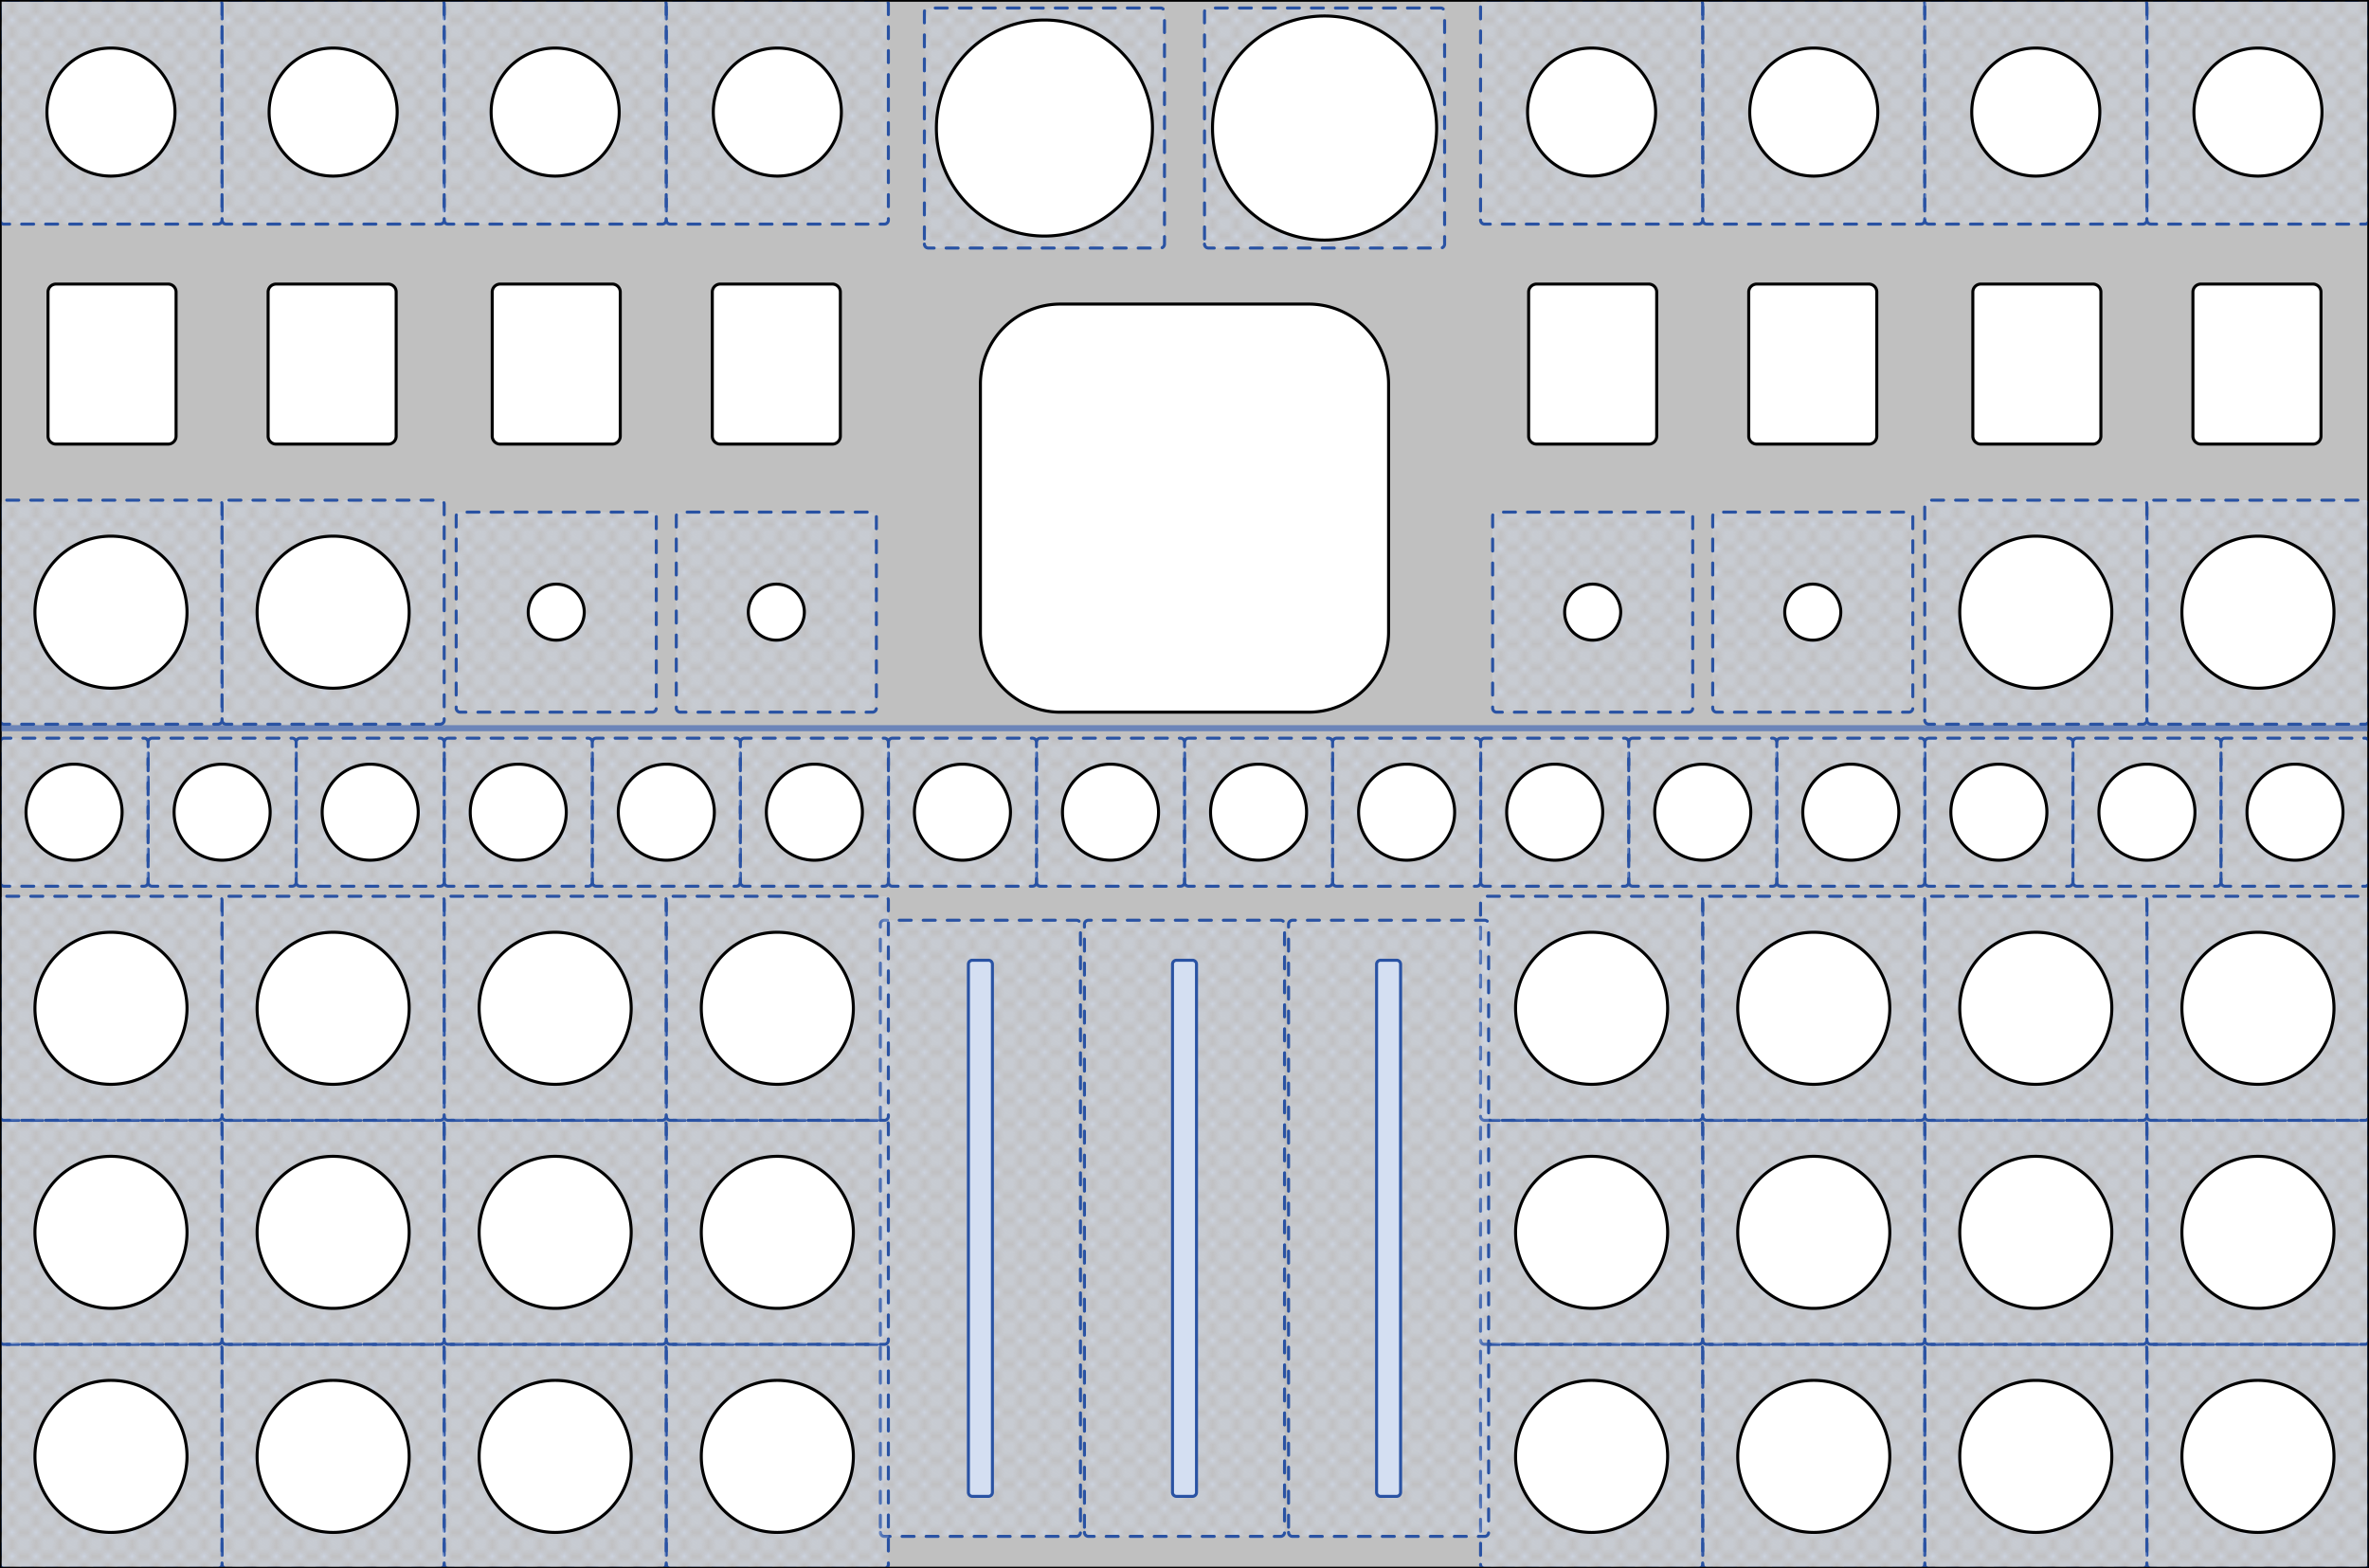 <?xml version="1.0" standalone="no"?>
<!DOCTYPE svg PUBLIC "-//W3C//DTD SVG 1.1//EN" 
  "http://www.w3.org/Graphics/SVG/1.1/DTD/svg11.dtd">
<svg width="296.000mm" height="196.000mm" version="1.1"
     viewBox="0 0 296.000 196.000"
     xmlns="http://www.w3.org/2000/svg"  xmlns:xlink="http://www.w3.org/1999/xlink" 
     xmlns:fpd="http://www.schaeffer-ag.de">
  <desc>Created with the Front Panel Designer by the export of the file '500-0950.fpd'.</desc>
  <defs>
    <pattern id="revside-fill" x="1" y="1" width="2.960" height="2.960" patternUnits="userSpaceOnUse">
      <line x1="0" y1="0" x2="2.960" y2="2.960" style="stroke-width:0.296; stroke:black; stroke-dasharray:none;" />
      <line x1="0" y1="2.960" x2="2.960" y2="0" style="stroke-width:0.296; stroke:black; stroke-dasharray:none;" />
    </pattern>
    <pattern id="revside-fill-silver" x="1" y="1" width="2.960" height="2.960" patternUnits="userSpaceOnUse">
      <line x1="0" y1="0" x2="2.960" y2="2.960" style="stroke-width:0.296; stroke:#e0e0e0; stroke-dasharray:none;" />
      <line x1="0" y1="2.960" x2="2.960" y2="0" style="stroke-width:0.296; stroke:#e0e0e0; stroke-dasharray:none;" />
    </pattern>
  </defs>
<g transform="scale(1,-1) translate( -0.000, -196.000)" 
   fill-rule="evenodd"
   style="stroke-linecap:round; stroke-linejoin:round; stroke-opacity:1.0; stroke-opacity:1.0;">
<path d="
M296.000 196.000
L296.000 0.000
L0.000 0.000
L0.000 196.000
L296.000 196.000
" 
fill="#c0c0c0" fill-opacity="1" vector-effect="non-scaling-stroke" stroke="#000000" stroke-width="0.100mm" stroke-opacity="1" fpd:visible="front back" />
<path d="
M296.000 105.000
L0.000 105.000
" 
fill="none" vector-effect="non-scaling-stroke" stroke="#6c85b8" stroke-width="0.200mm" stroke-opacity="1" fpd:visible="front" fpd:print_element="0" fpd:engraving="1" />
<path d="
M381.000 51.500
A0.500,0.500 0 0,1 381.500,51.000
L402.500 51.000
A0.500,0.500 0 0,1 403.000,51.500
L403.000 127.500
A0.500,0.500 0 0,1 402.500,128.000
L381.500 128.000
A0.500,0.500 0 0,1 381.000,127.500
L381.000 51.500
" 
fill="url(#revside-fill-#d4dff2)" opacity="1" vector-effect="non-scaling-stroke" stroke="#2952a3" stroke-width="0.100mm" stroke-opacity="1"  stroke-dasharray="1.5 1.5" fpd:visible="back" fpd:print_element="0" />
<path d="
M336.125 69.500
A0.500,0.500 0 0,1 336.625,69.000
L363.375 69.000
A0.500,0.500 0 0,1 363.875,69.500
L363.875 96.500
A0.500,0.500 0 0,1 363.375,97.000
L336.625 97.000
A0.500,0.500 0 0,1 336.125,96.500
L336.125 69.500
" 
fill="url(#revside-fill-#d4dff2)" opacity="1" vector-effect="non-scaling-stroke" stroke="#2952a3" stroke-width="0.100mm" stroke-opacity="1"  stroke-dasharray="1.5 1.5" fpd:visible="back" fpd:print_element="0" />
<path d="
M110.000 4.500
A0.500,0.500 0 0,1 110.500,4.000
L134.500 4.000
A0.500,0.500 0 0,1 135.000,4.500
L135.000 80.500
A0.500,0.500 0 0,1 134.500,81.000
L110.500 81.000
A0.500,0.500 0 0,1 110.000,80.500
L110.000 4.500
" 
fill="url(#revside-fill-#d4dff2)" opacity="1" vector-effect="non-scaling-stroke" stroke="#2952a3" stroke-width="0.100mm" stroke-opacity="1"  stroke-dasharray="1.5 1.5" fpd:visible="back" fpd:print_element="0" />
<path d="
M337.500 129.500
A0.500,0.500 0 0,1 338.000,129.000
L362.000 129.000
A0.500,0.500 0 0,1 362.500,129.500
L362.500 153.500
A0.500,0.500 0 0,1 362.000,154.000
L338.000 154.000
A0.500,0.500 0 0,1 337.500,153.500
L337.500 129.500
" 
fill="url(#revside-fill-#d4dff2)" opacity="1" vector-effect="non-scaling-stroke" stroke="#2952a3" stroke-width="0.100mm" stroke-opacity="1"  stroke-dasharray="1.5 1.5" fpd:visible="back" fpd:print_element="0" />
<path d="
M335.000 35.000
A0.500,0.500 0 0,1 335.500,34.500
L364.500 34.500
A0.500,0.500 0 0,1 365.000,35.000
L365.000 64.000
A0.500,0.500 0 0,1 364.500,64.500
L335.500 64.500
A0.500,0.500 0 0,1 335.000,64.000
L335.000 35.000
" 
fill="url(#revside-fill-#d4dff2)" opacity="1" vector-effect="non-scaling-stroke" stroke="#2952a3" stroke-width="0.100mm" stroke-opacity="1"  stroke-dasharray="1.5 1.5" fpd:visible="back" fpd:print_element="0" />
<path d="
M57.000 107.500
A0.500,0.500 0 0,1 57.500,107.000
L81.500 107.000
A0.500,0.500 0 0,1 82.000,107.500
L82.000 131.500
A0.500,0.500 0 0,1 81.500,132.000
L57.500 132.000
A0.500,0.500 0 0,1 57.000,131.500
L57.000 107.500
" 
fill="url(#revside-fill-#d4dff2)" opacity="1" vector-effect="non-scaling-stroke" stroke="#2952a3" stroke-width="0.100mm" stroke-opacity="1"  stroke-dasharray="1.5 1.5" fpd:visible="back" fpd:print_element="0" />
<path d="
M339.500 160.500
A0.500,0.500 0 0,1 340.000,160.000
L360.000 160.000
A0.500,0.500 0 0,1 360.500,160.500
L360.500 180.500
A0.500,0.500 0 0,1 360.000,181.000
L340.000 181.000
A0.500,0.500 0 0,1 339.500,180.500
L339.500 160.500
" 
fill="url(#revside-fill-#d4dff2)" opacity="1" vector-effect="non-scaling-stroke" stroke="#2952a3" stroke-width="0.100mm" stroke-opacity="1"  stroke-dasharray="1.5 1.5" fpd:visible="back" fpd:print_element="0" />
<path d="
M336.000 186.500
A0.500,0.500 0 0,1 336.500,186.000
L363.500 186.000
A0.500,0.500 0 0,1 364.000,186.500
L364.000 213.500
A0.500,0.500 0 0,1 363.500,214.000
L336.500 214.000
A0.500,0.500 0 0,1 336.000,213.500
L336.000 186.500
" 
fill="url(#revside-fill-#d4dff2)" opacity="1" vector-effect="non-scaling-stroke" stroke="#2952a3" stroke-width="0.100mm" stroke-opacity="1"  stroke-dasharray="1.5 1.5" fpd:visible="back" fpd:print_element="0" />
<path d="
M339.500 102.500
A0.500,0.500 0 0,1 340.000,102.000
L360.000 102.000
A0.500,0.500 0 0,1 360.500,102.500
L360.500 122.500
A0.500,0.500 0 0,1 360.000,123.000
L340.000 123.000
A0.500,0.500 0 0,1 339.500,122.500
L339.500 102.500
" 
fill="url(#revside-fill-#d4dff2)" opacity="1" vector-effect="non-scaling-stroke" stroke="#2952a3" stroke-width="0.100mm" stroke-opacity="1"  stroke-dasharray="1.5 1.5" fpd:visible="back" fpd:print_element="0" />
<path d="
M312.750 103.750
A0.500,0.500 0 0,1 313.250,103.250
L330.750 103.250
A0.500,0.500 0 0,1 331.250,103.750
L331.250 121.250
A0.500,0.500 0 0,1 330.750,121.750
L313.250 121.750
A0.500,0.500 0 0,1 312.750,121.250
L312.750 103.750
" 
fill="url(#revside-fill-#d4dff2)" opacity="1" vector-effect="non-scaling-stroke" stroke="#2952a3" stroke-width="0.100mm" stroke-opacity="1"  stroke-dasharray="1.5 1.5" fpd:visible="back" fpd:print_element="0" />
<path d="
M277.504 85.750
A0.500,0.500 0 0,1 278.004,85.250
L295.504 85.250
A0.500,0.500 0 0,1 296.004,85.750
L296.004 103.250
A0.500,0.500 0 0,1 295.504,103.750
L278.004 103.750
A0.500,0.500 0 0,1 277.504,103.250
L277.504 85.750
" 
fill="url(#revside-fill-#d4dff2)" opacity="1" vector-effect="non-scaling-stroke" stroke="#2952a3" stroke-width="0.100mm" stroke-opacity="1"  stroke-dasharray="1.5 1.5" fpd:visible="back" fpd:print_element="0" />
<path d="
M259.004 85.750
A0.500,0.500 0 0,1 259.504,85.250
L277.004 85.250
A0.500,0.500 0 0,1 277.504,85.750
L277.504 103.250
A0.500,0.500 0 0,1 277.004,103.750
L259.504 103.750
A0.500,0.500 0 0,1 259.004,103.250
L259.004 85.750
" 
fill="url(#revside-fill-#d4dff2)" opacity="1" vector-effect="non-scaling-stroke" stroke="#2952a3" stroke-width="0.100mm" stroke-opacity="1"  stroke-dasharray="1.5 1.5" fpd:visible="back" fpd:print_element="0" />
<path d="
M240.504 85.750
A0.500,0.500 0 0,1 241.004,85.250
L258.504 85.250
A0.500,0.500 0 0,1 259.004,85.750
L259.004 103.250
A0.500,0.500 0 0,1 258.504,103.750
L241.004 103.750
A0.500,0.500 0 0,1 240.504,103.250
L240.504 85.750
" 
fill="url(#revside-fill-#d4dff2)" opacity="1" vector-effect="non-scaling-stroke" stroke="#2952a3" stroke-width="0.100mm" stroke-opacity="1"  stroke-dasharray="1.5 1.5" fpd:visible="back" fpd:print_element="0" />
<path d="
M222.004 85.750
A0.500,0.500 0 0,1 222.504,85.250
L240.004 85.250
A0.500,0.500 0 0,1 240.504,85.750
L240.504 103.250
A0.500,0.500 0 0,1 240.004,103.750
L222.504 103.750
A0.500,0.500 0 0,1 222.004,103.250
L222.004 85.750
" 
fill="url(#revside-fill-#d4dff2)" opacity="1" vector-effect="non-scaling-stroke" stroke="#2952a3" stroke-width="0.100mm" stroke-opacity="1"  stroke-dasharray="1.5 1.5" fpd:visible="back" fpd:print_element="0" />
<path d="
M203.504 85.750
A0.500,0.500 0 0,1 204.004,85.250
L221.504 85.250
A0.500,0.500 0 0,1 222.004,85.750
L222.004 103.250
A0.500,0.500 0 0,1 221.504,103.750
L204.004 103.750
A0.500,0.500 0 0,1 203.504,103.250
L203.504 85.750
" 
fill="url(#revside-fill-#d4dff2)" opacity="1" vector-effect="non-scaling-stroke" stroke="#2952a3" stroke-width="0.100mm" stroke-opacity="1"  stroke-dasharray="1.5 1.5" fpd:visible="back" fpd:print_element="0" />
<path d="
M185.004 85.750
A0.500,0.500 0 0,1 185.504,85.250
L203.004 85.250
A0.500,0.500 0 0,1 203.504,85.750
L203.504 103.250
A0.500,0.500 0 0,1 203.004,103.750
L185.504 103.750
A0.500,0.500 0 0,1 185.004,103.250
L185.004 85.750
" 
fill="url(#revside-fill-#d4dff2)" opacity="1" vector-effect="non-scaling-stroke" stroke="#2952a3" stroke-width="0.100mm" stroke-opacity="1"  stroke-dasharray="1.5 1.5" fpd:visible="back" fpd:print_element="0" />
<path d="
M166.504 85.750
A0.500,0.500 0 0,1 167.004,85.250
L184.504 85.250
A0.500,0.500 0 0,1 185.004,85.750
L185.004 103.250
A0.500,0.500 0 0,1 184.504,103.750
L167.004 103.750
A0.500,0.500 0 0,1 166.504,103.250
L166.504 85.750
" 
fill="url(#revside-fill-#d4dff2)" opacity="1" vector-effect="non-scaling-stroke" stroke="#2952a3" stroke-width="0.100mm" stroke-opacity="1"  stroke-dasharray="1.5 1.5" fpd:visible="back" fpd:print_element="0" />
<path d="
M148.004 85.750
A0.500,0.500 0 0,1 148.504,85.250
L166.004 85.250
A0.500,0.500 0 0,1 166.504,85.750
L166.504 103.250
A0.500,0.500 0 0,1 166.004,103.750
L148.504 103.750
A0.500,0.500 0 0,1 148.004,103.250
L148.004 85.750
" 
fill="url(#revside-fill-#d4dff2)" opacity="1" vector-effect="non-scaling-stroke" stroke="#2952a3" stroke-width="0.100mm" stroke-opacity="1"  stroke-dasharray="1.5 1.5" fpd:visible="back" fpd:print_element="0" />
<path d="
M129.504 85.750
A0.500,0.500 0 0,1 130.004,85.250
L147.504 85.250
A0.500,0.500 0 0,1 148.004,85.750
L148.004 103.250
A0.500,0.500 0 0,1 147.504,103.750
L130.004 103.750
A0.500,0.500 0 0,1 129.504,103.250
L129.504 85.750
" 
fill="url(#revside-fill-#d4dff2)" opacity="1" vector-effect="non-scaling-stroke" stroke="#2952a3" stroke-width="0.100mm" stroke-opacity="1"  stroke-dasharray="1.5 1.5" fpd:visible="back" fpd:print_element="0" />
<path d="
M111.004 85.750
A0.500,0.500 0 0,1 111.504,85.250
L129.004 85.250
A0.500,0.500 0 0,1 129.504,85.750
L129.504 103.250
A0.500,0.500 0 0,1 129.004,103.750
L111.504 103.750
A0.500,0.500 0 0,1 111.004,103.250
L111.004 85.750
" 
fill="url(#revside-fill-#d4dff2)" opacity="1" vector-effect="non-scaling-stroke" stroke="#2952a3" stroke-width="0.100mm" stroke-opacity="1"  stroke-dasharray="1.5 1.5" fpd:visible="back" fpd:print_element="0" />
<path d="
M92.504 85.750
A0.500,0.500 0 0,1 93.004,85.250
L110.504 85.250
A0.500,0.500 0 0,1 111.004,85.750
L111.004 103.250
A0.500,0.500 0 0,1 110.504,103.750
L93.004 103.750
A0.500,0.500 0 0,1 92.504,103.250
L92.504 85.750
" 
fill="url(#revside-fill-#d4dff2)" opacity="1" vector-effect="non-scaling-stroke" stroke="#2952a3" stroke-width="0.100mm" stroke-opacity="1"  stroke-dasharray="1.5 1.5" fpd:visible="back" fpd:print_element="0" />
<path d="
M74.004 85.750
A0.500,0.500 0 0,1 74.504,85.250
L92.004 85.250
A0.500,0.500 0 0,1 92.504,85.750
L92.504 103.250
A0.500,0.500 0 0,1 92.004,103.750
L74.504 103.750
A0.500,0.500 0 0,1 74.004,103.250
L74.004 85.750
" 
fill="url(#revside-fill-#d4dff2)" opacity="1" vector-effect="non-scaling-stroke" stroke="#2952a3" stroke-width="0.100mm" stroke-opacity="1"  stroke-dasharray="1.5 1.5" fpd:visible="back" fpd:print_element="0" />
<path d="
M268.250 0.495
A0.500,0.500 0 0,1 268.750,-0.005
L295.500 -0.005
A0.500,0.500 0 0,1 296.000,0.495
L296.000 27.495
A0.500,0.500 0 0,1 295.500,27.995
L268.750 27.995
A0.500,0.500 0 0,1 268.250,27.495
L268.250 0.495
" 
fill="url(#revside-fill-#d4dff2)" opacity="1" vector-effect="non-scaling-stroke" stroke="#2952a3" stroke-width="0.100mm" stroke-opacity="1"  stroke-dasharray="1.5 1.5" fpd:visible="back" fpd:print_element="0" />
<path d="
M268.250 28.495
A0.500,0.500 0 0,1 268.750,27.995
L295.500 27.995
A0.500,0.500 0 0,1 296.000,28.495
L296.000 55.495
A0.500,0.500 0 0,1 295.500,55.995
L268.750 55.995
A0.500,0.500 0 0,1 268.250,55.495
L268.250 28.495
" 
fill="url(#revside-fill-#d4dff2)" opacity="1" vector-effect="non-scaling-stroke" stroke="#2952a3" stroke-width="0.100mm" stroke-opacity="1"  stroke-dasharray="1.5 1.5" fpd:visible="back" fpd:print_element="0" />
<path d="
M268.250 56.495
A0.500,0.500 0 0,1 268.750,55.995
L295.500 55.995
A0.500,0.500 0 0,1 296.000,56.495
L296.000 83.495
A0.500,0.500 0 0,1 295.500,83.995
L268.750 83.995
A0.500,0.500 0 0,1 268.250,83.495
L268.250 56.495
" 
fill="url(#revside-fill-#d4dff2)" opacity="1" vector-effect="non-scaling-stroke" stroke="#2952a3" stroke-width="0.100mm" stroke-opacity="1"  stroke-dasharray="1.5 1.5" fpd:visible="back" fpd:print_element="0" />
<path d="
M240.491 0.495
A0.500,0.500 0 0,1 240.991,-0.005
L267.741 -0.005
A0.500,0.500 0 0,1 268.241,0.495
L268.241 27.495
A0.500,0.500 0 0,1 267.741,27.995
L240.991 27.995
A0.500,0.500 0 0,1 240.491,27.495
L240.491 0.495
" 
fill="url(#revside-fill-#d4dff2)" opacity="1" vector-effect="non-scaling-stroke" stroke="#2952a3" stroke-width="0.100mm" stroke-opacity="1"  stroke-dasharray="1.5 1.5" fpd:visible="back" fpd:print_element="0" />
<path d="
M240.491 28.495
A0.500,0.500 0 0,1 240.991,27.995
L267.741 27.995
A0.500,0.500 0 0,1 268.241,28.495
L268.241 55.495
A0.500,0.500 0 0,1 267.741,55.995
L240.991 55.995
A0.500,0.500 0 0,1 240.491,55.495
L240.491 28.495
" 
fill="url(#revside-fill-#d4dff2)" opacity="1" vector-effect="non-scaling-stroke" stroke="#2952a3" stroke-width="0.100mm" stroke-opacity="1"  stroke-dasharray="1.5 1.5" fpd:visible="back" fpd:print_element="0" />
<path d="
M240.491 56.495
A0.500,0.500 0 0,1 240.991,55.995
L267.741 55.995
A0.500,0.500 0 0,1 268.241,56.495
L268.241 83.495
A0.500,0.500 0 0,1 267.741,83.995
L240.991 83.995
A0.500,0.500 0 0,1 240.491,83.495
L240.491 56.495
" 
fill="url(#revside-fill-#d4dff2)" opacity="1" vector-effect="non-scaling-stroke" stroke="#2952a3" stroke-width="0.100mm" stroke-opacity="1"  stroke-dasharray="1.5 1.5" fpd:visible="back" fpd:print_element="0" />
<path d="
M212.750 0.495
A0.500,0.500 0 0,1 213.250,-0.005
L240.000 -0.005
A0.500,0.500 0 0,1 240.500,0.495
L240.500 27.495
A0.500,0.500 0 0,1 240.000,27.995
L213.250 27.995
A0.500,0.500 0 0,1 212.750,27.495
L212.750 0.495
" 
fill="url(#revside-fill-#d4dff2)" opacity="1" vector-effect="non-scaling-stroke" stroke="#2952a3" stroke-width="0.100mm" stroke-opacity="1"  stroke-dasharray="1.5 1.5" fpd:visible="back" fpd:print_element="0" />
<path d="
M212.750 28.495
A0.500,0.500 0 0,1 213.250,27.995
L240.000 27.995
A0.500,0.500 0 0,1 240.500,28.495
L240.500 55.495
A0.500,0.500 0 0,1 240.000,55.995
L213.250 55.995
A0.500,0.500 0 0,1 212.750,55.495
L212.750 28.495
" 
fill="url(#revside-fill-#d4dff2)" opacity="1" vector-effect="non-scaling-stroke" stroke="#2952a3" stroke-width="0.100mm" stroke-opacity="1"  stroke-dasharray="1.5 1.5" fpd:visible="back" fpd:print_element="0" />
<path d="
M212.750 56.495
A0.500,0.500 0 0,1 213.250,55.995
L240.000 55.995
A0.500,0.500 0 0,1 240.500,56.495
L240.500 83.495
A0.500,0.500 0 0,1 240.000,83.995
L213.250 83.995
A0.500,0.500 0 0,1 212.750,83.495
L212.750 56.495
" 
fill="url(#revside-fill-#d4dff2)" opacity="1" vector-effect="non-scaling-stroke" stroke="#2952a3" stroke-width="0.100mm" stroke-opacity="1"  stroke-dasharray="1.5 1.5" fpd:visible="back" fpd:print_element="0" />
<path d="
M184.991 0.495
A0.500,0.500 0 0,1 185.491,-0.005
L212.241 -0.005
A0.500,0.500 0 0,1 212.741,0.495
L212.741 27.495
A0.500,0.500 0 0,1 212.241,27.995
L185.491 27.995
A0.500,0.500 0 0,1 184.991,27.495
L184.991 0.495
" 
fill="url(#revside-fill-#d4dff2)" opacity="1" vector-effect="non-scaling-stroke" stroke="#2952a3" stroke-width="0.100mm" stroke-opacity="1"  stroke-dasharray="1.5 1.5" fpd:visible="back" fpd:print_element="0" />
<path d="
M184.991 28.495
A0.500,0.500 0 0,1 185.491,27.995
L212.241 27.995
A0.500,0.500 0 0,1 212.741,28.495
L212.741 55.495
A0.500,0.500 0 0,1 212.241,55.995
L185.491 55.995
A0.500,0.500 0 0,1 184.991,55.495
L184.991 28.495
" 
fill="url(#revside-fill-#d4dff2)" opacity="1" vector-effect="non-scaling-stroke" stroke="#2952a3" stroke-width="0.100mm" stroke-opacity="1"  stroke-dasharray="1.5 1.5" fpd:visible="back" fpd:print_element="0" />
<path d="
M184.991 56.495
A0.500,0.500 0 0,1 185.491,55.995
L212.241 55.995
A0.500,0.500 0 0,1 212.741,56.495
L212.741 83.495
A0.500,0.500 0 0,1 212.241,83.995
L185.491 83.995
A0.500,0.500 0 0,1 184.991,83.495
L184.991 56.495
" 
fill="url(#revside-fill-#d4dff2)" opacity="1" vector-effect="non-scaling-stroke" stroke="#2952a3" stroke-width="0.100mm" stroke-opacity="1"  stroke-dasharray="1.5 1.5" fpd:visible="back" fpd:print_element="0" />
<path d="
M83.250 0.495
A0.500,0.500 0 0,1 83.750,-0.005
L110.500 -0.005
A0.500,0.500 0 0,1 111.000,0.495
L111.000 27.495
A0.500,0.500 0 0,1 110.500,27.995
L83.750 27.995
A0.500,0.500 0 0,1 83.250,27.495
L83.250 0.495
" 
fill="url(#revside-fill-#d4dff2)" opacity="1" vector-effect="non-scaling-stroke" stroke="#2952a3" stroke-width="0.100mm" stroke-opacity="1"  stroke-dasharray="1.5 1.5" fpd:visible="back" fpd:print_element="0" />
<path d="
M83.250 28.495
A0.500,0.500 0 0,1 83.750,27.995
L110.500 27.995
A0.500,0.500 0 0,1 111.000,28.495
L111.000 55.495
A0.500,0.500 0 0,1 110.500,55.995
L83.750 55.995
A0.500,0.500 0 0,1 83.250,55.495
L83.250 28.495
" 
fill="url(#revside-fill-#d4dff2)" opacity="1" vector-effect="non-scaling-stroke" stroke="#2952a3" stroke-width="0.100mm" stroke-opacity="1"  stroke-dasharray="1.5 1.5" fpd:visible="back" fpd:print_element="0" />
<path d="
M83.250 56.495
A0.500,0.500 0 0,1 83.750,55.995
L110.500 55.995
A0.500,0.500 0 0,1 111.000,56.495
L111.000 83.495
A0.500,0.500 0 0,1 110.500,83.995
L83.750 83.995
A0.500,0.500 0 0,1 83.250,83.495
L83.250 56.495
" 
fill="url(#revside-fill-#d4dff2)" opacity="1" vector-effect="non-scaling-stroke" stroke="#2952a3" stroke-width="0.100mm" stroke-opacity="1"  stroke-dasharray="1.5 1.5" fpd:visible="back" fpd:print_element="0" />
<path d="
M55.491 0.495
A0.500,0.500 0 0,1 55.991,-0.005
L82.741 -0.005
A0.500,0.500 0 0,1 83.241,0.495
L83.241 27.495
A0.500,0.500 0 0,1 82.741,27.995
L55.991 27.995
A0.500,0.500 0 0,1 55.491,27.495
L55.491 0.495
" 
fill="url(#revside-fill-#d4dff2)" opacity="1" vector-effect="non-scaling-stroke" stroke="#2952a3" stroke-width="0.100mm" stroke-opacity="1"  stroke-dasharray="1.5 1.5" fpd:visible="back" fpd:print_element="0" />
<path d="
M55.491 28.495
A0.500,0.500 0 0,1 55.991,27.995
L82.741 27.995
A0.500,0.500 0 0,1 83.241,28.495
L83.241 55.495
A0.500,0.500 0 0,1 82.741,55.995
L55.991 55.995
A0.500,0.500 0 0,1 55.491,55.495
L55.491 28.495
" 
fill="url(#revside-fill-#d4dff2)" opacity="1" vector-effect="non-scaling-stroke" stroke="#2952a3" stroke-width="0.100mm" stroke-opacity="1"  stroke-dasharray="1.5 1.5" fpd:visible="back" fpd:print_element="0" />
<path d="
M55.491 56.495
A0.500,0.500 0 0,1 55.991,55.995
L82.741 55.995
A0.500,0.500 0 0,1 83.241,56.495
L83.241 83.495
A0.500,0.500 0 0,1 82.741,83.995
L55.991 83.995
A0.500,0.500 0 0,1 55.491,83.495
L55.491 56.495
" 
fill="url(#revside-fill-#d4dff2)" opacity="1" vector-effect="non-scaling-stroke" stroke="#2952a3" stroke-width="0.100mm" stroke-opacity="1"  stroke-dasharray="1.5 1.5" fpd:visible="back" fpd:print_element="0" />
<path d="
M27.750 0.495
A0.500,0.500 0 0,1 28.250,-0.005
L55.000 -0.005
A0.500,0.500 0 0,1 55.500,0.495
L55.500 27.495
A0.500,0.500 0 0,1 55.000,27.995
L28.250 27.995
A0.500,0.500 0 0,1 27.750,27.495
L27.750 0.495
" 
fill="url(#revside-fill-#d4dff2)" opacity="1" vector-effect="non-scaling-stroke" stroke="#2952a3" stroke-width="0.100mm" stroke-opacity="1"  stroke-dasharray="1.5 1.5" fpd:visible="back" fpd:print_element="0" />
<path d="
M27.750 28.495
A0.500,0.500 0 0,1 28.250,27.995
L55.000 27.995
A0.500,0.500 0 0,1 55.500,28.495
L55.500 55.495
A0.500,0.500 0 0,1 55.000,55.995
L28.250 55.995
A0.500,0.500 0 0,1 27.750,55.495
L27.750 28.495
" 
fill="url(#revside-fill-#d4dff2)" opacity="1" vector-effect="non-scaling-stroke" stroke="#2952a3" stroke-width="0.100mm" stroke-opacity="1"  stroke-dasharray="1.5 1.5" fpd:visible="back" fpd:print_element="0" />
<path d="
M27.750 56.495
A0.500,0.500 0 0,1 28.250,55.995
L55.000 55.995
A0.500,0.500 0 0,1 55.500,56.495
L55.500 83.495
A0.500,0.500 0 0,1 55.000,83.995
L28.250 83.995
A0.500,0.500 0 0,1 27.750,83.495
L27.750 56.495
" 
fill="url(#revside-fill-#d4dff2)" opacity="1" vector-effect="non-scaling-stroke" stroke="#2952a3" stroke-width="0.100mm" stroke-opacity="1"  stroke-dasharray="1.5 1.5" fpd:visible="back" fpd:print_element="0" />
<path d="
M-0.009 0.495
A0.500,0.500 0 0,1 0.491,-0.005
L27.241 -0.005
A0.500,0.500 0 0,1 27.741,0.495
L27.741 27.495
A0.500,0.500 0 0,1 27.241,27.995
L0.491 27.995
A0.500,0.500 0 0,1 -0.009,27.495
L-0.009 0.495
" 
fill="url(#revside-fill-#d4dff2)" opacity="1" vector-effect="non-scaling-stroke" stroke="#2952a3" stroke-width="0.100mm" stroke-opacity="1"  stroke-dasharray="1.5 1.5" fpd:visible="back" fpd:print_element="0" />
<path d="
M-0.009 28.495
A0.500,0.500 0 0,1 0.491,27.995
L27.241 27.995
A0.500,0.500 0 0,1 27.741,28.495
L27.741 55.495
A0.500,0.500 0 0,1 27.241,55.995
L0.491 55.995
A0.500,0.500 0 0,1 -0.009,55.495
L-0.009 28.495
" 
fill="url(#revside-fill-#d4dff2)" opacity="1" vector-effect="non-scaling-stroke" stroke="#2952a3" stroke-width="0.100mm" stroke-opacity="1"  stroke-dasharray="1.5 1.5" fpd:visible="back" fpd:print_element="0" />
<path d="
M-0.009 56.495
A0.500,0.500 0 0,1 0.491,55.995
L27.241 55.995
A0.500,0.500 0 0,1 27.741,56.495
L27.741 83.495
A0.500,0.500 0 0,1 27.241,83.995
L0.491 83.995
A0.500,0.500 0 0,1 -0.009,83.495
L-0.009 56.495
" 
fill="url(#revside-fill-#d4dff2)" opacity="1" vector-effect="non-scaling-stroke" stroke="#2952a3" stroke-width="0.100mm" stroke-opacity="1"  stroke-dasharray="1.5 1.5" fpd:visible="back" fpd:print_element="0" />
<path d="
M27.750 105.995
A0.500,0.500 0 0,1 28.250,105.495
L55.000 105.495
A0.500,0.500 0 0,1 55.500,105.995
L55.500 132.995
A0.500,0.500 0 0,1 55.000,133.495
L28.250 133.495
A0.500,0.500 0 0,1 27.750,132.995
L27.750 105.995
" 
fill="url(#revside-fill-#d4dff2)" opacity="1" vector-effect="non-scaling-stroke" stroke="#2952a3" stroke-width="0.100mm" stroke-opacity="1"  stroke-dasharray="1.5 1.5" fpd:visible="back" fpd:print_element="0" />
<path d="
M-0.009 105.995
A0.500,0.500 0 0,1 0.491,105.495
L27.241 105.495
A0.500,0.500 0 0,1 27.741,105.995
L27.741 132.995
A0.500,0.500 0 0,1 27.241,133.495
L0.491 133.495
A0.500,0.500 0 0,1 -0.009,132.995
L-0.009 105.995
" 
fill="url(#revside-fill-#d4dff2)" opacity="1" vector-effect="non-scaling-stroke" stroke="#2952a3" stroke-width="0.100mm" stroke-opacity="1"  stroke-dasharray="1.5 1.5" fpd:visible="back" fpd:print_element="0" />
<path d="
M135.500 4.500
A0.500,0.500 0 0,1 136.000,4.000
L160.000 4.000
A0.500,0.500 0 0,1 160.500,4.500
L160.500 80.500
A0.500,0.500 0 0,1 160.000,81.000
L136.000 81.000
A0.500,0.500 0 0,1 135.500,80.500
L135.500 4.500
" 
fill="url(#revside-fill-#d4dff2)" opacity="1" vector-effect="non-scaling-stroke" stroke="#2952a3" stroke-width="0.100mm" stroke-opacity="1"  stroke-dasharray="1.5 1.5" fpd:visible="back" fpd:print_element="0" />
<path d="
M161.000 4.500
A0.500,0.500 0 0,1 161.500,4.000
L185.500 4.000
A0.500,0.500 0 0,1 186.000,4.500
L186.000 80.500
A0.500,0.500 0 0,1 185.500,81.000
L161.500 81.000
A0.500,0.500 0 0,1 161.000,80.500
L161.000 4.500
" 
fill="url(#revside-fill-#d4dff2)" opacity="1" vector-effect="non-scaling-stroke" stroke="#2952a3" stroke-width="0.100mm" stroke-opacity="1"  stroke-dasharray="1.5 1.5" fpd:visible="back" fpd:print_element="0" />
<path d="
M83.250 168.495
A0.500,0.500 0 0,1 83.750,167.995
L110.500 167.995
A0.500,0.500 0 0,1 111.000,168.495
L111.000 195.495
A0.500,0.500 0 0,1 110.500,195.995
L83.750 195.995
A0.500,0.500 0 0,1 83.250,195.495
L83.250 168.495
" 
fill="url(#revside-fill-#d4dff2)" opacity="1" vector-effect="non-scaling-stroke" stroke="#2952a3" stroke-width="0.100mm" stroke-opacity="1"  stroke-dasharray="1.5 1.5" fpd:visible="back" fpd:print_element="0" />
<path d="
M55.491 168.495
A0.500,0.500 0 0,1 55.991,167.995
L82.741 167.995
A0.500,0.500 0 0,1 83.241,168.495
L83.241 195.495
A0.500,0.500 0 0,1 82.741,195.995
L55.991 195.995
A0.500,0.500 0 0,1 55.491,195.495
L55.491 168.495
" 
fill="url(#revside-fill-#d4dff2)" opacity="1" vector-effect="non-scaling-stroke" stroke="#2952a3" stroke-width="0.100mm" stroke-opacity="1"  stroke-dasharray="1.5 1.5" fpd:visible="back" fpd:print_element="0" />
<path d="
M27.750 168.495
A0.500,0.500 0 0,1 28.250,167.995
L55.000 167.995
A0.500,0.500 0 0,1 55.500,168.495
L55.500 195.495
A0.500,0.500 0 0,1 55.000,195.995
L28.250 195.995
A0.500,0.500 0 0,1 27.750,195.495
L27.750 168.495
" 
fill="url(#revside-fill-#d4dff2)" opacity="1" vector-effect="non-scaling-stroke" stroke="#2952a3" stroke-width="0.100mm" stroke-opacity="1"  stroke-dasharray="1.5 1.5" fpd:visible="back" fpd:print_element="0" />
<path d="
M-0.009 168.495
A0.500,0.500 0 0,1 0.491,167.995
L27.241 167.995
A0.500,0.500 0 0,1 27.741,168.495
L27.741 195.495
A0.500,0.500 0 0,1 27.241,195.995
L0.491 195.995
A0.500,0.500 0 0,1 -0.009,195.495
L-0.009 168.495
" 
fill="url(#revside-fill-#d4dff2)" opacity="1" vector-effect="non-scaling-stroke" stroke="#2952a3" stroke-width="0.100mm" stroke-opacity="1"  stroke-dasharray="1.5 1.5" fpd:visible="back" fpd:print_element="0" />
<path d="
M115.500 165.500
A0.500,0.500 0 0,1 116.000,165.000
L145.000 165.000
A0.500,0.500 0 0,1 145.500,165.500
L145.500 194.500
A0.500,0.500 0 0,1 145.000,195.000
L116.000 195.000
A0.500,0.500 0 0,1 115.500,194.500
L115.500 165.500
" 
fill="url(#revside-fill-#d4dff2)" opacity="1" vector-effect="non-scaling-stroke" stroke="#2952a3" stroke-width="0.100mm" stroke-opacity="1"  stroke-dasharray="1.5 1.5" fpd:visible="back" fpd:print_element="0" />
<path d="
M150.500 165.500
A0.500,0.500 0 0,1 151.000,165.000
L180.000 165.000
A0.500,0.500 0 0,1 180.500,165.500
L180.500 194.500
A0.500,0.500 0 0,1 180.000,195.000
L151.000 195.000
A0.500,0.500 0 0,1 150.500,194.500
L150.500 165.500
" 
fill="url(#revside-fill-#d4dff2)" opacity="1" vector-effect="non-scaling-stroke" stroke="#2952a3" stroke-width="0.100mm" stroke-opacity="1"  stroke-dasharray="1.5 1.5" fpd:visible="back" fpd:print_element="0" />
<path d="
M55.504 85.750
A0.500,0.500 0 0,1 56.004,85.250
L73.504 85.250
A0.500,0.500 0 0,1 74.004,85.750
L74.004 103.250
A0.500,0.500 0 0,1 73.504,103.750
L56.004 103.750
A0.500,0.500 0 0,1 55.504,103.250
L55.504 85.750
" 
fill="url(#revside-fill-#d4dff2)" opacity="1" vector-effect="non-scaling-stroke" stroke="#2952a3" stroke-width="0.100mm" stroke-opacity="1"  stroke-dasharray="1.5 1.5" fpd:visible="back" fpd:print_element="0" />
<path d="
M37.004 85.750
A0.500,0.500 0 0,1 37.504,85.250
L55.004 85.250
A0.500,0.500 0 0,1 55.504,85.750
L55.504 103.250
A0.500,0.500 0 0,1 55.004,103.750
L37.504 103.750
A0.500,0.500 0 0,1 37.004,103.250
L37.004 85.750
" 
fill="url(#revside-fill-#d4dff2)" opacity="1" vector-effect="non-scaling-stroke" stroke="#2952a3" stroke-width="0.100mm" stroke-opacity="1"  stroke-dasharray="1.5 1.5" fpd:visible="back" fpd:print_element="0" />
<path d="
M18.504 85.750
A0.500,0.500 0 0,1 19.004,85.250
L36.504 85.250
A0.500,0.500 0 0,1 37.004,85.750
L37.004 103.250
A0.500,0.500 0 0,1 36.504,103.750
L19.004 103.750
A0.500,0.500 0 0,1 18.504,103.250
L18.504 85.750
" 
fill="url(#revside-fill-#d4dff2)" opacity="1" vector-effect="non-scaling-stroke" stroke="#2952a3" stroke-width="0.100mm" stroke-opacity="1"  stroke-dasharray="1.5 1.5" fpd:visible="back" fpd:print_element="0" />
<path d="
M0.004 85.750
A0.500,0.500 0 0,1 0.504,85.250
L18.004 85.250
A0.500,0.500 0 0,1 18.504,85.750
L18.504 103.250
A0.500,0.500 0 0,1 18.004,103.750
L0.504 103.750
A0.500,0.500 0 0,1 0.004,103.250
L0.004 85.750
" 
fill="url(#revside-fill-#d4dff2)" opacity="1" vector-effect="non-scaling-stroke" stroke="#2952a3" stroke-width="0.100mm" stroke-opacity="1"  stroke-dasharray="1.5 1.5" fpd:visible="back" fpd:print_element="0" />
<path d="
M84.500 107.500
A0.500,0.500 0 0,1 85.000,107.000
L109.000 107.000
A0.500,0.500 0 0,1 109.500,107.500
L109.500 131.500
A0.500,0.500 0 0,1 109.000,132.000
L85.000 132.000
A0.500,0.500 0 0,1 84.500,131.500
L84.500 107.500
" 
fill="url(#revside-fill-#d4dff2)" opacity="1" vector-effect="non-scaling-stroke" stroke="#2952a3" stroke-width="0.100mm" stroke-opacity="1"  stroke-dasharray="1.5 1.5" fpd:visible="back" fpd:print_element="0" />
<path d="
M342.000 244.500
A0.500,0.500 0 0,1 342.500,244.000
L366.500 244.000
A0.500,0.500 0 0,1 367.000,244.500
L367.000 268.500
A0.500,0.500 0 0,1 366.500,269.000
L342.500 269.000
A0.500,0.500 0 0,1 342.000,268.500
L342.000 244.500
" 
fill="url(#revside-fill-#d4dff2)" opacity="1" vector-effect="non-scaling-stroke" stroke="#2952a3" stroke-width="0.100mm" stroke-opacity="1"  stroke-dasharray="1.5 1.5" fpd:visible="back" fpd:print_element="0" />
<path d="
M367.500 244.500
A0.500,0.500 0 0,1 368.000,244.000
L392.000 244.000
A0.500,0.500 0 0,1 392.500,244.500
L392.500 268.500
A0.500,0.500 0 0,1 392.000,269.000
L368.000 269.000
A0.500,0.500 0 0,1 367.500,268.500
L367.500 244.500
" 
fill="url(#revside-fill-#d4dff2)" opacity="1" vector-effect="non-scaling-stroke" stroke="#2952a3" stroke-width="0.100mm" stroke-opacity="1"  stroke-dasharray="1.5 1.5" fpd:visible="back" fpd:print_element="0" />
<path d="
M393.000 244.500
A0.500,0.500 0 0,1 393.500,244.000
L417.500 244.000
A0.500,0.500 0 0,1 418.000,244.500
L418.000 268.500
A0.500,0.500 0 0,1 417.500,269.000
L393.500 269.000
A0.500,0.500 0 0,1 393.000,268.500
L393.000 244.500
" 
fill="url(#revside-fill-#d4dff2)" opacity="1" vector-effect="non-scaling-stroke" stroke="#2952a3" stroke-width="0.100mm" stroke-opacity="1"  stroke-dasharray="1.5 1.5" fpd:visible="back" fpd:print_element="0" />
<path d="
M212.750 168.495
A0.500,0.500 0 0,1 213.250,167.995
L240.000 167.995
A0.500,0.500 0 0,1 240.500,168.495
L240.500 195.495
A0.500,0.500 0 0,1 240.000,195.995
L213.250 195.995
A0.500,0.500 0 0,1 212.750,195.495
L212.750 168.495
" 
fill="url(#revside-fill-#d4dff2)" opacity="1" vector-effect="non-scaling-stroke" stroke="#2952a3" stroke-width="0.100mm" stroke-opacity="1"  stroke-dasharray="1.5 1.5" fpd:visible="back" fpd:print_element="0" />
<path d="
M184.991 168.495
A0.500,0.500 0 0,1 185.491,167.995
L212.241 167.995
A0.500,0.500 0 0,1 212.741,168.495
L212.741 195.495
A0.500,0.500 0 0,1 212.241,195.995
L185.491 195.995
A0.500,0.500 0 0,1 184.991,195.495
L184.991 168.495
" 
fill="url(#revside-fill-#d4dff2)" opacity="1" vector-effect="non-scaling-stroke" stroke="#2952a3" stroke-width="0.100mm" stroke-opacity="1"  stroke-dasharray="1.5 1.5" fpd:visible="back" fpd:print_element="0" />
<path d="
M268.250 168.495
A0.500,0.500 0 0,1 268.750,167.995
L295.500 167.995
A0.500,0.500 0 0,1 296.000,168.495
L296.000 195.495
A0.500,0.500 0 0,1 295.500,195.995
L268.750 195.995
A0.500,0.500 0 0,1 268.250,195.495
L268.250 168.495
" 
fill="url(#revside-fill-#d4dff2)" opacity="1" vector-effect="non-scaling-stroke" stroke="#2952a3" stroke-width="0.100mm" stroke-opacity="1"  stroke-dasharray="1.5 1.5" fpd:visible="back" fpd:print_element="0" />
<path d="
M240.491 168.495
A0.500,0.500 0 0,1 240.991,167.995
L267.741 167.995
A0.500,0.500 0 0,1 268.241,168.495
L268.241 195.495
A0.500,0.500 0 0,1 267.741,195.995
L240.991 195.995
A0.500,0.500 0 0,1 240.491,195.495
L240.491 168.495
" 
fill="url(#revside-fill-#d4dff2)" opacity="1" vector-effect="non-scaling-stroke" stroke="#2952a3" stroke-width="0.100mm" stroke-opacity="1"  stroke-dasharray="1.5 1.5" fpd:visible="back" fpd:print_element="0" />
<path d="
M268.250 105.995
A0.500,0.500 0 0,1 268.750,105.495
L295.500 105.495
A0.500,0.500 0 0,1 296.000,105.995
L296.000 132.995
A0.500,0.500 0 0,1 295.500,133.495
L268.750 133.495
A0.500,0.500 0 0,1 268.250,132.995
L268.250 105.995
" 
fill="url(#revside-fill-#d4dff2)" opacity="1" vector-effect="non-scaling-stroke" stroke="#2952a3" stroke-width="0.100mm" stroke-opacity="1"  stroke-dasharray="1.5 1.5" fpd:visible="back" fpd:print_element="0" />
<path d="
M240.491 105.995
A0.500,0.500 0 0,1 240.991,105.495
L267.741 105.495
A0.500,0.500 0 0,1 268.241,105.995
L268.241 132.995
A0.500,0.500 0 0,1 267.741,133.495
L240.991 133.495
A0.500,0.500 0 0,1 240.491,132.995
L240.491 105.995
" 
fill="url(#revside-fill-#d4dff2)" opacity="1" vector-effect="non-scaling-stroke" stroke="#2952a3" stroke-width="0.100mm" stroke-opacity="1"  stroke-dasharray="1.5 1.5" fpd:visible="back" fpd:print_element="0" />
<path d="
M186.500 107.500
A0.500,0.500 0 0,1 187.000,107.000
L211.000 107.000
A0.500,0.500 0 0,1 211.500,107.500
L211.500 131.500
A0.500,0.500 0 0,1 211.000,132.000
L187.000 132.000
A0.500,0.500 0 0,1 186.500,131.500
L186.500 107.500
" 
fill="url(#revside-fill-#d4dff2)" opacity="1" vector-effect="non-scaling-stroke" stroke="#2952a3" stroke-width="0.100mm" stroke-opacity="1"  stroke-dasharray="1.5 1.5" fpd:visible="back" fpd:print_element="0" />
<path d="
M214.000 107.500
A0.500,0.500 0 0,1 214.500,107.000
L238.500 107.000
A0.500,0.500 0 0,1 239.000,107.500
L239.000 131.500
A0.500,0.500 0 0,1 238.500,132.000
L214.500 132.000
A0.500,0.500 0 0,1 214.000,131.500
L214.000 107.500
" 
fill="url(#revside-fill-#d4dff2)" opacity="1" vector-effect="non-scaling-stroke" stroke="#2952a3" stroke-width="0.100mm" stroke-opacity="1"  stroke-dasharray="1.5 1.5" fpd:visible="back" fpd:print_element="0" />
<path d="
M390.500 56.500
A0.500,0.500 0 0,1 391.000,56.000
L393.000 56.000
A0.500,0.500 0 0,1 393.500,56.500
L393.500 122.500
A0.500,0.500 0 0,1 393.000,123.000
L391.000 123.000
A0.500,0.500 0 0,1 390.500,122.500
L390.500 56.500
" 
fill="#d4dff2" fill-opacity="1" vector-effect="non-scaling-stroke" stroke="#2952a3" stroke-width="0.100mm" stroke-opacity="1" fpd:visible="front back" fpd:print_element="0" />
<path d="
M121.000 9.500
A0.500,0.500 0 0,1 121.500,9.000
L123.500 9.000
A0.500,0.500 0 0,1 124.000,9.500
L124.000 75.500
A0.500,0.500 0 0,1 123.500,76.000
L121.500 76.000
A0.500,0.500 0 0,1 121.000,75.500
L121.000 9.500
" 
fill="#d4dff2" fill-opacity="1" vector-effect="non-scaling-stroke" stroke="#2952a3" stroke-width="0.100mm" stroke-opacity="1" fpd:visible="front back" fpd:print_element="0" />
<path d="
M146.500 9.500
A0.500,0.500 0 0,1 147.000,9.000
L149.000 9.000
A0.500,0.500 0 0,1 149.500,9.500
L149.500 75.500
A0.500,0.500 0 0,1 149.000,76.000
L147.000 76.000
A0.500,0.500 0 0,1 146.500,75.500
L146.500 9.500
" 
fill="#d4dff2" fill-opacity="1" vector-effect="non-scaling-stroke" stroke="#2952a3" stroke-width="0.100mm" stroke-opacity="1" fpd:visible="front back" fpd:print_element="0" />
<path d="
M172.000 9.500
A0.500,0.500 0 0,1 172.500,9.000
L174.500 9.000
A0.500,0.500 0 0,1 175.000,9.500
L175.000 75.500
A0.500,0.500 0 0,1 174.500,76.000
L172.500 76.000
A0.500,0.500 0 0,1 172.000,75.500
L172.000 9.500
" 
fill="#d4dff2" fill-opacity="1" vector-effect="non-scaling-stroke" stroke="#2952a3" stroke-width="0.100mm" stroke-opacity="1" fpd:visible="front back" fpd:print_element="0" />
<path d="
M340.500 83.000
A9.500,9.500 0 1,0 359.500,83.000
A9.500,9.500 0 1,0 340.500,83.000
" 
fill="#ffffff" fill-opacity="1" vector-effect="non-scaling-stroke" stroke="#000000" stroke-width="0.100mm" stroke-opacity="1" fpd:visible="front back" fpd:print_element="0" />
<path d="
M346.500 141.500
A3.500,3.500 0 1,0 353.500,141.500
A3.500,3.500 0 1,0 346.500,141.500
" 
fill="#ffffff" fill-opacity="1" vector-effect="non-scaling-stroke" stroke="#000000" stroke-width="0.100mm" stroke-opacity="1" fpd:visible="front back" fpd:print_element="0" />
<path d="
M66.000 119.500
A3.500,3.500 0 1,0 73.000,119.500
A3.500,3.500 0 1,0 66.000,119.500
" 
fill="#ffffff" fill-opacity="1" vector-effect="non-scaling-stroke" stroke="#000000" stroke-width="0.100mm" stroke-opacity="1" fpd:visible="front back" fpd:print_element="0" />
<path d="
M342.000 170.500
A8.000,8.000 0 1,0 358.000,170.500
A8.000,8.000 0 1,0 342.000,170.500
" 
fill="#ffffff" fill-opacity="1" vector-effect="non-scaling-stroke" stroke="#000000" stroke-width="0.100mm" stroke-opacity="1" fpd:visible="front back" fpd:print_element="0" />
<path d="
M342.000 200.000
A8.000,8.000 0 1,0 358.000,200.000
A8.000,8.000 0 1,0 342.000,200.000
" 
fill="#ffffff" fill-opacity="1" vector-effect="non-scaling-stroke" stroke="#000000" stroke-width="0.100mm" stroke-opacity="1" fpd:visible="front back" fpd:print_element="0" />
<path d="
M344.000 112.500
A6.000,6.000 0 1,0 356.000,112.500
A6.000,6.000 0 1,0 344.000,112.500
" 
fill="#ffffff" fill-opacity="1" vector-effect="non-scaling-stroke" stroke="#000000" stroke-width="0.100mm" stroke-opacity="1" fpd:visible="front back" fpd:print_element="0" />
<path d="
M316.000 112.500
A6.000,6.000 0 1,0 328.000,112.500
A6.000,6.000 0 1,0 316.000,112.500
" 
fill="#ffffff" fill-opacity="1" vector-effect="non-scaling-stroke" stroke="#000000" stroke-width="0.100mm" stroke-opacity="1" fpd:visible="front back" fpd:print_element="0" />
<path d="
M280.754 94.500
A6.000,6.000 0 1,0 292.754,94.500
A6.000,6.000 0 1,0 280.754,94.500
" 
fill="#ffffff" fill-opacity="1" vector-effect="non-scaling-stroke" stroke="#000000" stroke-width="0.100mm" stroke-opacity="1" fpd:visible="front back" fpd:print_element="0" />
<path d="
M262.254 94.500
A6.000,6.000 0 1,0 274.254,94.500
A6.000,6.000 0 1,0 262.254,94.500
" 
fill="#ffffff" fill-opacity="1" vector-effect="non-scaling-stroke" stroke="#000000" stroke-width="0.100mm" stroke-opacity="1" fpd:visible="front back" fpd:print_element="0" />
<path d="
M243.754 94.500
A6.000,6.000 0 1,0 255.754,94.500
A6.000,6.000 0 1,0 243.754,94.500
" 
fill="#ffffff" fill-opacity="1" vector-effect="non-scaling-stroke" stroke="#000000" stroke-width="0.100mm" stroke-opacity="1" fpd:visible="front back" fpd:print_element="0" />
<path d="
M225.254 94.500
A6.000,6.000 0 1,0 237.254,94.500
A6.000,6.000 0 1,0 225.254,94.500
" 
fill="#ffffff" fill-opacity="1" vector-effect="non-scaling-stroke" stroke="#000000" stroke-width="0.100mm" stroke-opacity="1" fpd:visible="front back" fpd:print_element="0" />
<path d="
M206.754 94.500
A6.000,6.000 0 1,0 218.754,94.500
A6.000,6.000 0 1,0 206.754,94.500
" 
fill="#ffffff" fill-opacity="1" vector-effect="non-scaling-stroke" stroke="#000000" stroke-width="0.100mm" stroke-opacity="1" fpd:visible="front back" fpd:print_element="0" />
<path d="
M188.254 94.500
A6.000,6.000 0 1,0 200.254,94.500
A6.000,6.000 0 1,0 188.254,94.500
" 
fill="#ffffff" fill-opacity="1" vector-effect="non-scaling-stroke" stroke="#000000" stroke-width="0.100mm" stroke-opacity="1" fpd:visible="front back" fpd:print_element="0" />
<path d="
M169.754 94.500
A6.000,6.000 0 1,0 181.754,94.500
A6.000,6.000 0 1,0 169.754,94.500
" 
fill="#ffffff" fill-opacity="1" vector-effect="non-scaling-stroke" stroke="#000000" stroke-width="0.100mm" stroke-opacity="1" fpd:visible="front back" fpd:print_element="0" />
<path d="
M151.254 94.500
A6.000,6.000 0 1,0 163.254,94.500
A6.000,6.000 0 1,0 151.254,94.500
" 
fill="#ffffff" fill-opacity="1" vector-effect="non-scaling-stroke" stroke="#000000" stroke-width="0.100mm" stroke-opacity="1" fpd:visible="front back" fpd:print_element="0" />
<path d="
M132.754 94.500
A6.000,6.000 0 1,0 144.754,94.500
A6.000,6.000 0 1,0 132.754,94.500
" 
fill="#ffffff" fill-opacity="1" vector-effect="non-scaling-stroke" stroke="#000000" stroke-width="0.100mm" stroke-opacity="1" fpd:visible="front back" fpd:print_element="0" />
<path d="
M114.254 94.500
A6.000,6.000 0 1,0 126.254,94.500
A6.000,6.000 0 1,0 114.254,94.500
" 
fill="#ffffff" fill-opacity="1" vector-effect="non-scaling-stroke" stroke="#000000" stroke-width="0.100mm" stroke-opacity="1" fpd:visible="front back" fpd:print_element="0" />
<path d="
M95.754 94.500
A6.000,6.000 0 1,0 107.754,94.500
A6.000,6.000 0 1,0 95.754,94.500
" 
fill="#ffffff" fill-opacity="1" vector-effect="non-scaling-stroke" stroke="#000000" stroke-width="0.100mm" stroke-opacity="1" fpd:visible="front back" fpd:print_element="0" />
<path d="
M77.254 94.500
A6.000,6.000 0 1,0 89.254,94.500
A6.000,6.000 0 1,0 77.254,94.500
" 
fill="#ffffff" fill-opacity="1" vector-effect="non-scaling-stroke" stroke="#000000" stroke-width="0.100mm" stroke-opacity="1" fpd:visible="front back" fpd:print_element="0" />
<path d="
M272.625 13.995
A9.500,9.500 0 1,0 291.625,13.995
A9.500,9.500 0 1,0 272.625,13.995
" 
fill="#ffffff" fill-opacity="1" vector-effect="non-scaling-stroke" stroke="#000000" stroke-width="0.100mm" stroke-opacity="1" fpd:visible="front back" fpd:print_element="0" />
<path d="
M272.625 41.995
A9.500,9.500 0 1,0 291.625,41.995
A9.500,9.500 0 1,0 272.625,41.995
" 
fill="#ffffff" fill-opacity="1" vector-effect="non-scaling-stroke" stroke="#000000" stroke-width="0.100mm" stroke-opacity="1" fpd:visible="front back" fpd:print_element="0" />
<path d="
M272.625 69.995
A9.500,9.500 0 1,0 291.625,69.995
A9.500,9.500 0 1,0 272.625,69.995
" 
fill="#ffffff" fill-opacity="1" vector-effect="non-scaling-stroke" stroke="#000000" stroke-width="0.100mm" stroke-opacity="1" fpd:visible="front back" fpd:print_element="0" />
<path d="
M244.866 13.995
A9.500,9.500 0 1,0 263.866,13.995
A9.500,9.500 0 1,0 244.866,13.995
" 
fill="#ffffff" fill-opacity="1" vector-effect="non-scaling-stroke" stroke="#000000" stroke-width="0.100mm" stroke-opacity="1" fpd:visible="front back" fpd:print_element="0" />
<path d="
M244.866 41.995
A9.500,9.500 0 1,0 263.866,41.995
A9.500,9.500 0 1,0 244.866,41.995
" 
fill="#ffffff" fill-opacity="1" vector-effect="non-scaling-stroke" stroke="#000000" stroke-width="0.100mm" stroke-opacity="1" fpd:visible="front back" fpd:print_element="0" />
<path d="
M244.866 69.995
A9.500,9.500 0 1,0 263.866,69.995
A9.500,9.500 0 1,0 244.866,69.995
" 
fill="#ffffff" fill-opacity="1" vector-effect="non-scaling-stroke" stroke="#000000" stroke-width="0.100mm" stroke-opacity="1" fpd:visible="front back" fpd:print_element="0" />
<path d="
M217.125 13.995
A9.500,9.500 0 1,0 236.125,13.995
A9.500,9.500 0 1,0 217.125,13.995
" 
fill="#ffffff" fill-opacity="1" vector-effect="non-scaling-stroke" stroke="#000000" stroke-width="0.100mm" stroke-opacity="1" fpd:visible="front back" fpd:print_element="0" />
<path d="
M217.125 41.995
A9.500,9.500 0 1,0 236.125,41.995
A9.500,9.500 0 1,0 217.125,41.995
" 
fill="#ffffff" fill-opacity="1" vector-effect="non-scaling-stroke" stroke="#000000" stroke-width="0.100mm" stroke-opacity="1" fpd:visible="front back" fpd:print_element="0" />
<path d="
M217.125 69.995
A9.500,9.500 0 1,0 236.125,69.995
A9.500,9.500 0 1,0 217.125,69.995
" 
fill="#ffffff" fill-opacity="1" vector-effect="non-scaling-stroke" stroke="#000000" stroke-width="0.100mm" stroke-opacity="1" fpd:visible="front back" fpd:print_element="0" />
<path d="
M189.366 13.995
A9.500,9.500 0 1,0 208.366,13.995
A9.500,9.500 0 1,0 189.366,13.995
" 
fill="#ffffff" fill-opacity="1" vector-effect="non-scaling-stroke" stroke="#000000" stroke-width="0.100mm" stroke-opacity="1" fpd:visible="front back" fpd:print_element="0" />
<path d="
M189.366 41.995
A9.500,9.500 0 1,0 208.366,41.995
A9.500,9.500 0 1,0 189.366,41.995
" 
fill="#ffffff" fill-opacity="1" vector-effect="non-scaling-stroke" stroke="#000000" stroke-width="0.100mm" stroke-opacity="1" fpd:visible="front back" fpd:print_element="0" />
<path d="
M189.366 69.995
A9.500,9.500 0 1,0 208.366,69.995
A9.500,9.500 0 1,0 189.366,69.995
" 
fill="#ffffff" fill-opacity="1" vector-effect="non-scaling-stroke" stroke="#000000" stroke-width="0.100mm" stroke-opacity="1" fpd:visible="front back" fpd:print_element="0" />
<path d="
M87.625 13.995
A9.500,9.500 0 1,0 106.625,13.995
A9.500,9.500 0 1,0 87.625,13.995
" 
fill="#ffffff" fill-opacity="1" vector-effect="non-scaling-stroke" stroke="#000000" stroke-width="0.100mm" stroke-opacity="1" fpd:visible="front back" fpd:print_element="0" />
<path d="
M87.625 41.995
A9.500,9.500 0 1,0 106.625,41.995
A9.500,9.500 0 1,0 87.625,41.995
" 
fill="#ffffff" fill-opacity="1" vector-effect="non-scaling-stroke" stroke="#000000" stroke-width="0.100mm" stroke-opacity="1" fpd:visible="front back" fpd:print_element="0" />
<path d="
M87.625 69.995
A9.500,9.500 0 1,0 106.625,69.995
A9.500,9.500 0 1,0 87.625,69.995
" 
fill="#ffffff" fill-opacity="1" vector-effect="non-scaling-stroke" stroke="#000000" stroke-width="0.100mm" stroke-opacity="1" fpd:visible="front back" fpd:print_element="0" />
<path d="
M59.866 13.995
A9.500,9.500 0 1,0 78.866,13.995
A9.500,9.500 0 1,0 59.866,13.995
" 
fill="#ffffff" fill-opacity="1" vector-effect="non-scaling-stroke" stroke="#000000" stroke-width="0.100mm" stroke-opacity="1" fpd:visible="front back" fpd:print_element="0" />
<path d="
M59.866 41.995
A9.500,9.500 0 1,0 78.866,41.995
A9.500,9.500 0 1,0 59.866,41.995
" 
fill="#ffffff" fill-opacity="1" vector-effect="non-scaling-stroke" stroke="#000000" stroke-width="0.100mm" stroke-opacity="1" fpd:visible="front back" fpd:print_element="0" />
<path d="
M59.866 69.995
A9.500,9.500 0 1,0 78.866,69.995
A9.500,9.500 0 1,0 59.866,69.995
" 
fill="#ffffff" fill-opacity="1" vector-effect="non-scaling-stroke" stroke="#000000" stroke-width="0.100mm" stroke-opacity="1" fpd:visible="front back" fpd:print_element="0" />
<path d="
M32.125 13.995
A9.500,9.500 0 1,0 51.125,13.995
A9.500,9.500 0 1,0 32.125,13.995
" 
fill="#ffffff" fill-opacity="1" vector-effect="non-scaling-stroke" stroke="#000000" stroke-width="0.100mm" stroke-opacity="1" fpd:visible="front back" fpd:print_element="0" />
<path d="
M32.125 41.995
A9.500,9.500 0 1,0 51.125,41.995
A9.500,9.500 0 1,0 32.125,41.995
" 
fill="#ffffff" fill-opacity="1" vector-effect="non-scaling-stroke" stroke="#000000" stroke-width="0.100mm" stroke-opacity="1" fpd:visible="front back" fpd:print_element="0" />
<path d="
M32.125 69.995
A9.500,9.500 0 1,0 51.125,69.995
A9.500,9.500 0 1,0 32.125,69.995
" 
fill="#ffffff" fill-opacity="1" vector-effect="non-scaling-stroke" stroke="#000000" stroke-width="0.100mm" stroke-opacity="1" fpd:visible="front back" fpd:print_element="0" />
<path d="
M4.366 13.995
A9.500,9.500 0 1,0 23.366,13.995
A9.500,9.500 0 1,0 4.366,13.995
" 
fill="#ffffff" fill-opacity="1" vector-effect="non-scaling-stroke" stroke="#000000" stroke-width="0.100mm" stroke-opacity="1" fpd:visible="front back" fpd:print_element="0" />
<path d="
M4.366 41.995
A9.500,9.500 0 1,0 23.366,41.995
A9.500,9.500 0 1,0 4.366,41.995
" 
fill="#ffffff" fill-opacity="1" vector-effect="non-scaling-stroke" stroke="#000000" stroke-width="0.100mm" stroke-opacity="1" fpd:visible="front back" fpd:print_element="0" />
<path d="
M4.366 69.995
A9.500,9.500 0 1,0 23.366,69.995
A9.500,9.500 0 1,0 4.366,69.995
" 
fill="#ffffff" fill-opacity="1" vector-effect="non-scaling-stroke" stroke="#000000" stroke-width="0.100mm" stroke-opacity="1" fpd:visible="front back" fpd:print_element="0" />
<path d="
M32.125 119.495
A9.500,9.500 0 1,0 51.125,119.495
A9.500,9.500 0 1,0 32.125,119.495
" 
fill="#ffffff" fill-opacity="1" vector-effect="non-scaling-stroke" stroke="#000000" stroke-width="0.100mm" stroke-opacity="1" fpd:visible="front back" fpd:print_element="0" />
<path d="
M4.366 119.495
A9.500,9.500 0 1,0 23.366,119.495
A9.500,9.500 0 1,0 4.366,119.495
" 
fill="#ffffff" fill-opacity="1" vector-effect="non-scaling-stroke" stroke="#000000" stroke-width="0.100mm" stroke-opacity="1" fpd:visible="front back" fpd:print_element="0" />
<path d="
M89.125 181.995
A8.000,8.000 0 1,0 105.125,181.995
A8.000,8.000 0 1,0 89.125,181.995
" 
fill="#ffffff" fill-opacity="1" vector-effect="non-scaling-stroke" stroke="#000000" stroke-width="0.100mm" stroke-opacity="1" fpd:visible="front back" fpd:print_element="0" />
<path d="
M61.366 181.995
A8.000,8.000 0 1,0 77.366,181.995
A8.000,8.000 0 1,0 61.366,181.995
" 
fill="#ffffff" fill-opacity="1" vector-effect="non-scaling-stroke" stroke="#000000" stroke-width="0.100mm" stroke-opacity="1" fpd:visible="front back" fpd:print_element="0" />
<path d="
M33.625 181.995
A8.000,8.000 0 1,0 49.625,181.995
A8.000,8.000 0 1,0 33.625,181.995
" 
fill="#ffffff" fill-opacity="1" vector-effect="non-scaling-stroke" stroke="#000000" stroke-width="0.100mm" stroke-opacity="1" fpd:visible="front back" fpd:print_element="0" />
<path d="
M5.866 181.995
A8.000,8.000 0 1,0 21.866,181.995
A8.000,8.000 0 1,0 5.866,181.995
" 
fill="#ffffff" fill-opacity="1" vector-effect="non-scaling-stroke" stroke="#000000" stroke-width="0.100mm" stroke-opacity="1" fpd:visible="front back" fpd:print_element="0" />
<path d="
M117.000 180.000
A13.500,13.500 0 1,0 144.000,180.000
A13.500,13.500 0 1,0 117.000,180.000
" 
fill="#ffffff" fill-opacity="1" vector-effect="non-scaling-stroke" stroke="#000000" stroke-width="0.100mm" stroke-opacity="1" fpd:visible="front back" fpd:print_element="0" />
<path d="
M151.500 180.000
A14.000,14.000 0 1,0 179.500,180.000
A14.000,14.000 0 1,0 151.500,180.000
" 
fill="#ffffff" fill-opacity="1" vector-effect="non-scaling-stroke" stroke="#000000" stroke-width="0.100mm" stroke-opacity="1" fpd:visible="front back" fpd:print_element="0" />
<path d="
M58.754 94.500
A6.000,6.000 0 1,0 70.754,94.500
A6.000,6.000 0 1,0 58.754,94.500
" 
fill="#ffffff" fill-opacity="1" vector-effect="non-scaling-stroke" stroke="#000000" stroke-width="0.100mm" stroke-opacity="1" fpd:visible="front back" fpd:print_element="0" />
<path d="
M40.254 94.500
A6.000,6.000 0 1,0 52.254,94.500
A6.000,6.000 0 1,0 40.254,94.500
" 
fill="#ffffff" fill-opacity="1" vector-effect="non-scaling-stroke" stroke="#000000" stroke-width="0.100mm" stroke-opacity="1" fpd:visible="front back" fpd:print_element="0" />
<path d="
M21.754 94.500
A6.000,6.000 0 1,0 33.754,94.500
A6.000,6.000 0 1,0 21.754,94.500
" 
fill="#ffffff" fill-opacity="1" vector-effect="non-scaling-stroke" stroke="#000000" stroke-width="0.100mm" stroke-opacity="1" fpd:visible="front back" fpd:print_element="0" />
<path d="
M3.254 94.500
A6.000,6.000 0 1,0 15.254,94.500
A6.000,6.000 0 1,0 3.254,94.500
" 
fill="#ffffff" fill-opacity="1" vector-effect="non-scaling-stroke" stroke="#000000" stroke-width="0.100mm" stroke-opacity="1" fpd:visible="front back" fpd:print_element="0" />
<path d="
M434.500 131.000
A1.500,1.500 0 0,1 436.000,129.500
L458.000 129.500
A1.500,1.500 0 0,1 459.500,131.000
L459.500 177.000
A1.500,1.500 0 0,1 458.000,178.500
L436.000 178.500
A1.500,1.500 0 0,1 434.500,177.000
L434.500 131.000
" 
fill="#ffffff" fill-opacity="1" vector-effect="non-scaling-stroke" stroke="#000000" stroke-width="0.100mm" stroke-opacity="1" fpd:visible="front back" fpd:print_element="0" />
<path d="
M461.000 131.000
A1.500,1.500 0 0,1 462.500,129.500
L484.500 129.500
A1.500,1.500 0 0,1 486.000,131.000
L486.000 177.000
A1.500,1.500 0 0,1 484.500,178.500
L462.500 178.500
A1.500,1.500 0 0,1 461.000,177.000
L461.000 131.000
" 
fill="#ffffff" fill-opacity="1" vector-effect="non-scaling-stroke" stroke="#000000" stroke-width="0.100mm" stroke-opacity="1" fpd:visible="front back" fpd:print_element="0" />
<path d="
M122.500 117.000
A10.000,10.000 0 0,1 132.500,107.000
L163.500 107.000
A10.000,10.000 0 0,1 173.500,117.000
L173.500 148.000
A10.000,10.000 0 0,1 163.500,158.000
L132.500 158.000
A10.000,10.000 0 0,1 122.500,148.000
L122.500 117.000
" 
fill="#ffffff" fill-opacity="1" vector-effect="non-scaling-stroke" stroke="#000000" stroke-width="0.100mm" stroke-opacity="1" fpd:visible="front back" fpd:print_element="0" />
<path d="
M93.500 119.500
A3.500,3.500 0 1,0 100.500,119.500
A3.500,3.500 0 1,0 93.500,119.500
" 
fill="#ffffff" fill-opacity="1" vector-effect="non-scaling-stroke" stroke="#000000" stroke-width="0.100mm" stroke-opacity="1" fpd:visible="front back" fpd:print_element="0" />
<path d="
M381.000 202.500
A10.000,10.000 0 0,1 391.000,192.500
L407.000 192.500
A10.000,10.000 0 0,1 417.000,202.500
L417.000 218.500
A10.000,10.000 0 0,1 407.000,228.500
L391.000 228.500
A10.000,10.000 0 0,1 381.000,218.500
L381.000 202.500
" 
fill="#ffffff" fill-opacity="1" vector-effect="non-scaling-stroke" stroke="#000000" stroke-width="0.100mm" stroke-opacity="1" fpd:visible="front back" fpd:print_element="0" />
<path d="
M377.000 145.000
A10.000,10.000 0 0,1 387.000,135.000
L418.000 135.000
A10.000,10.000 0 0,1 428.000,145.000
L428.000 176.000
A10.000,10.000 0 0,1 418.000,186.000
L387.000 186.000
A10.000,10.000 0 0,1 377.000,176.000
L377.000 145.000
" 
fill="#ffffff" fill-opacity="1" vector-effect="non-scaling-stroke" stroke="#000000" stroke-width="0.100mm" stroke-opacity="1" fpd:visible="front back" fpd:print_element="0" />
<path d="
M351.000 256.500
A3.500,3.500 0 1,0 358.000,256.500
A3.500,3.500 0 1,0 351.000,256.500
" 
fill="#ffffff" fill-opacity="1" vector-effect="non-scaling-stroke" stroke="#000000" stroke-width="0.100mm" stroke-opacity="1" fpd:visible="front back" fpd:print_element="0" />
<path d="
M376.500 256.500
A3.500,3.500 0 1,0 383.500,256.500
A3.500,3.500 0 1,0 376.500,256.500
" 
fill="#ffffff" fill-opacity="1" vector-effect="non-scaling-stroke" stroke="#000000" stroke-width="0.100mm" stroke-opacity="1" fpd:visible="front back" fpd:print_element="0" />
<path d="
M402.000 256.500
A3.500,3.500 0 1,0 409.000,256.500
A3.500,3.500 0 1,0 402.000,256.500
" 
fill="#ffffff" fill-opacity="1" vector-effect="non-scaling-stroke" stroke="#000000" stroke-width="0.100mm" stroke-opacity="1" fpd:visible="front back" fpd:print_element="0" />
<path d="
M272.625 119.495
A9.500,9.500 0 1,0 291.625,119.495
A9.500,9.500 0 1,0 272.625,119.495
" 
fill="#ffffff" fill-opacity="1" vector-effect="non-scaling-stroke" stroke="#000000" stroke-width="0.100mm" stroke-opacity="1" fpd:visible="front back" fpd:print_element="0" />
<path d="
M244.866 119.495
A9.500,9.500 0 1,0 263.866,119.495
A9.500,9.500 0 1,0 244.866,119.495
" 
fill="#ffffff" fill-opacity="1" vector-effect="non-scaling-stroke" stroke="#000000" stroke-width="0.100mm" stroke-opacity="1" fpd:visible="front back" fpd:print_element="0" />
<path d="
M218.625 181.995
A8.000,8.000 0 1,0 234.625,181.995
A8.000,8.000 0 1,0 218.625,181.995
" 
fill="#ffffff" fill-opacity="1" vector-effect="non-scaling-stroke" stroke="#000000" stroke-width="0.100mm" stroke-opacity="1" fpd:visible="front back" fpd:print_element="0" />
<path d="
M190.866 181.995
A8.000,8.000 0 1,0 206.866,181.995
A8.000,8.000 0 1,0 190.866,181.995
" 
fill="#ffffff" fill-opacity="1" vector-effect="non-scaling-stroke" stroke="#000000" stroke-width="0.100mm" stroke-opacity="1" fpd:visible="front back" fpd:print_element="0" />
<path d="
M274.125 181.995
A8.000,8.000 0 1,0 290.125,181.995
A8.000,8.000 0 1,0 274.125,181.995
" 
fill="#ffffff" fill-opacity="1" vector-effect="non-scaling-stroke" stroke="#000000" stroke-width="0.100mm" stroke-opacity="1" fpd:visible="front back" fpd:print_element="0" />
<path d="
M246.366 181.995
A8.000,8.000 0 1,0 262.366,181.995
A8.000,8.000 0 1,0 246.366,181.995
" 
fill="#ffffff" fill-opacity="1" vector-effect="non-scaling-stroke" stroke="#000000" stroke-width="0.100mm" stroke-opacity="1" fpd:visible="front back" fpd:print_element="0" />
<path d="
M195.500 119.500
A3.500,3.500 0 1,0 202.500,119.500
A3.500,3.500 0 1,0 195.500,119.500
" 
fill="#ffffff" fill-opacity="1" vector-effect="non-scaling-stroke" stroke="#000000" stroke-width="0.100mm" stroke-opacity="1" fpd:visible="front back" fpd:print_element="0" />
<path d="
M223.000 119.500
A3.500,3.500 0 1,0 230.000,119.500
A3.500,3.500 0 1,0 223.000,119.500
" 
fill="#ffffff" fill-opacity="1" vector-effect="non-scaling-stroke" stroke="#000000" stroke-width="0.100mm" stroke-opacity="1" fpd:visible="front back" fpd:print_element="0" />
<path d="
M436.000 192.000
A1.000,1.000 0 0,1 437.000,191.000
L473.000 191.000
A1.000,1.000 0 0,1 474.000,192.000
L474.000 225.000
A1.000,1.000 0 0,1 473.000,226.000
L437.000 226.000
A1.000,1.000 0 0,1 436.000,225.000
L436.000 192.000
" 
fill="#ffffff" fill-opacity="1" vector-effect="non-scaling-stroke" stroke="#000000" stroke-width="0.100mm" stroke-opacity="1" fpd:visible="front back" fpd:print_element="0" />
<path d="
M6.000 141.500
A1.000,1.000 0 0,1 7.000,140.500
L21.000 140.500
A1.000,1.000 0 0,1 22.000,141.500
L22.000 159.500
A1.000,1.000 0 0,1 21.000,160.500
L7.000 160.500
A1.000,1.000 0 0,1 6.000,159.500
L6.000 141.500
" 
fill="#ffffff" fill-opacity="1" vector-effect="non-scaling-stroke" stroke="#000000" stroke-width="0.100mm" stroke-opacity="1" fpd:visible="front back" fpd:print_element="0" />
<path d="
M33.500 141.500
A1.000,1.000 0 0,1 34.500,140.500
L48.500 140.500
A1.000,1.000 0 0,1 49.500,141.500
L49.500 159.500
A1.000,1.000 0 0,1 48.500,160.500
L34.500 160.500
A1.000,1.000 0 0,1 33.500,159.500
L33.500 141.500
" 
fill="#ffffff" fill-opacity="1" vector-effect="non-scaling-stroke" stroke="#000000" stroke-width="0.100mm" stroke-opacity="1" fpd:visible="front back" fpd:print_element="0" />
<path d="
M61.500 141.500
A1.000,1.000 0 0,1 62.500,140.500
L76.500 140.500
A1.000,1.000 0 0,1 77.500,141.500
L77.500 159.500
A1.000,1.000 0 0,1 76.500,160.500
L62.500 160.500
A1.000,1.000 0 0,1 61.500,159.500
L61.500 141.500
" 
fill="#ffffff" fill-opacity="1" vector-effect="non-scaling-stroke" stroke="#000000" stroke-width="0.100mm" stroke-opacity="1" fpd:visible="front back" fpd:print_element="0" />
<path d="
M89.000 141.500
A1.000,1.000 0 0,1 90.000,140.500
L104.000 140.500
A1.000,1.000 0 0,1 105.000,141.500
L105.000 159.500
A1.000,1.000 0 0,1 104.000,160.500
L90.000 160.500
A1.000,1.000 0 0,1 89.000,159.500
L89.000 141.500
" 
fill="#ffffff" fill-opacity="1" vector-effect="non-scaling-stroke" stroke="#000000" stroke-width="0.100mm" stroke-opacity="1" fpd:visible="front back" fpd:print_element="0" />
<path d="
M191.000 141.500
A1.000,1.000 0 0,1 192.000,140.500
L206.000 140.500
A1.000,1.000 0 0,1 207.000,141.500
L207.000 159.500
A1.000,1.000 0 0,1 206.000,160.500
L192.000 160.500
A1.000,1.000 0 0,1 191.000,159.500
L191.000 141.500
" 
fill="#ffffff" fill-opacity="1" vector-effect="non-scaling-stroke" stroke="#000000" stroke-width="0.100mm" stroke-opacity="1" fpd:visible="front back" fpd:print_element="0" />
<path d="
M218.500 141.500
A1.000,1.000 0 0,1 219.500,140.500
L233.500 140.500
A1.000,1.000 0 0,1 234.500,141.500
L234.500 159.500
A1.000,1.000 0 0,1 233.500,160.500
L219.500 160.500
A1.000,1.000 0 0,1 218.500,159.500
L218.500 141.500
" 
fill="#ffffff" fill-opacity="1" vector-effect="non-scaling-stroke" stroke="#000000" stroke-width="0.100mm" stroke-opacity="1" fpd:visible="front back" fpd:print_element="0" />
<path d="
M246.500 141.500
A1.000,1.000 0 0,1 247.500,140.500
L261.500 140.500
A1.000,1.000 0 0,1 262.500,141.500
L262.500 159.500
A1.000,1.000 0 0,1 261.500,160.500
L247.500 160.500
A1.000,1.000 0 0,1 246.500,159.500
L246.500 141.500
" 
fill="#ffffff" fill-opacity="1" vector-effect="non-scaling-stroke" stroke="#000000" stroke-width="0.100mm" stroke-opacity="1" fpd:visible="front back" fpd:print_element="0" />
<path d="
M274.000 141.500
A1.000,1.000 0 0,1 275.000,140.500
L289.000 140.500
A1.000,1.000 0 0,1 290.000,141.500
L290.000 159.500
A1.000,1.000 0 0,1 289.000,160.500
L275.000 160.500
A1.000,1.000 0 0,1 274.000,159.500
L274.000 141.500
" 
fill="#ffffff" fill-opacity="1" vector-effect="non-scaling-stroke" stroke="#000000" stroke-width="0.100mm" stroke-opacity="1" fpd:visible="front back" fpd:print_element="0" />
<path d="
M296.000 196.000
L296.000 0.000
L0.000 0.000
L0.000 196.000
L296.000 196.000
" 
fill="none" vector-effect="non-scaling-stroke" stroke="#000000" stroke-width="0.100mm" stroke-opacity="1" fpd:visible="front back" />
</g>
  <defs>
    <pattern id="revside-fill-#d4dff2" x="0" y="0" width="2.960" height="2.960" patternUnits="userSpaceOnUse">
      <line x1="0" y1="0" x2="2.960" y2="2.96" style="stroke-width:0.296; stroke:#d4dff2; stroke-dasharray:none;" />
      <line x1="0" y1="2.960" x2="2.960" y2="0" style="stroke-width:0.296; stroke:#d4dff2; stroke-dasharray:none;" />
    </pattern>
  </defs>
</svg>

